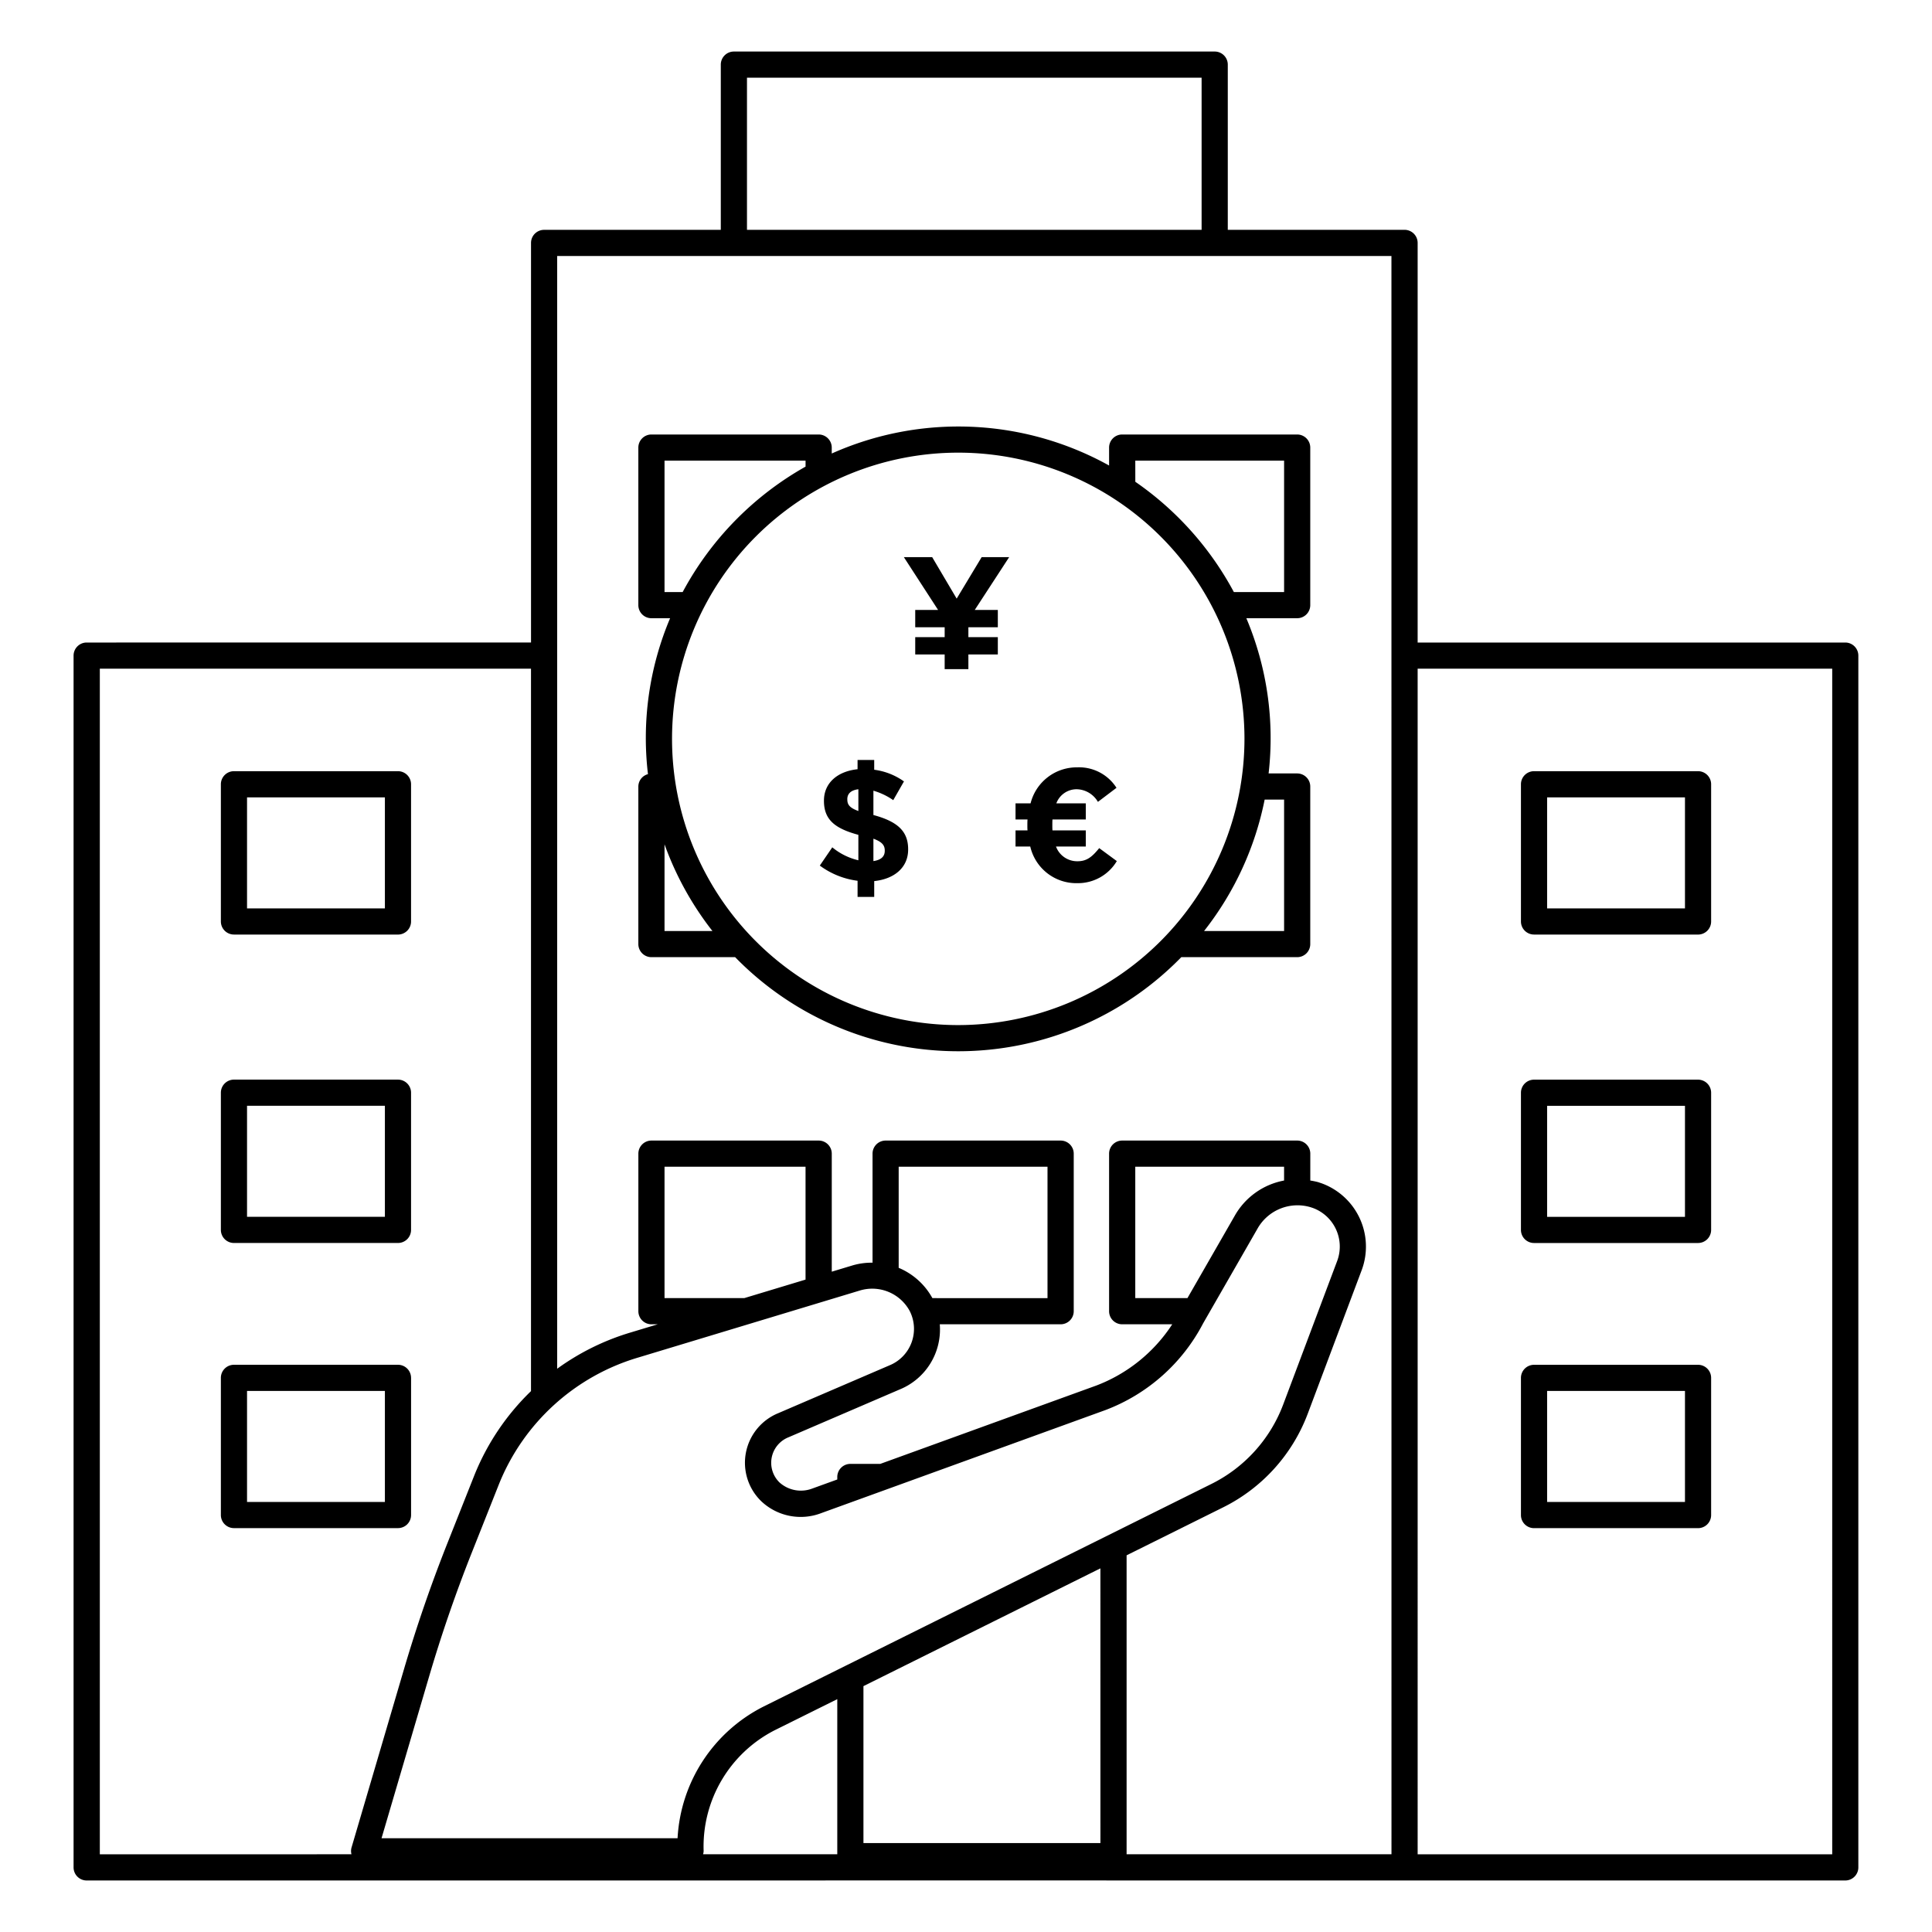 <svg id="icon-products-financial-services-company" viewBox="0 0 96 96" xmlns="http://www.w3.org/2000/svg">
  <path fill-rule="evenodd" d="M91.691 31.927H70.442V12.07a.65.65 0 0 0-.65-.65h-8.784V3.211a.65.65 0 0 0-.65-.65H36.466a.65.65 0 0 0-.65.65v8.21h-8.78a.65.65 0 0 0-.65.65v19.856H4.306a.65.65 0 0 0-.65.65V92.79a.65.65 0 0 0 .65.65h36.71l.01-.002H54.97l.01.002h36.71a.65.65 0 0 0 .65-.65V32.577a.65.65 0 0 0-.65-.65ZM37.117 3.861h22.59v7.56h-22.59v-7.56ZM33.02 64.503v-6.529h7.007v5.609l-3.045.92H33.02Zm9.696-.375a2.117 2.117 0 0 1 2.487 1.015 1.959 1.959 0 0 1-1.013 2.704l-5.517 2.372a2.661 2.661 0 0 0-.832 4.39 2.852 2.852 0 0 0 2.974.574l14.112-5.117a9.103 9.103 0 0 0 4.858-4.314l2.693-4.69a2.282 2.282 0 0 1 2.642-1.077l.11.036a2.044 2.044 0 0 1 1.222 2.613l-2.695 7.167a7.265 7.265 0 0 1-3.596 3.952l-22.24 11.054a7.795 7.795 0 0 0-4.253 6.535h-14.71l2.358-8.017a70.877 70.877 0 0 1 2.145-6.221l1.332-3.356a10.74 10.74 0 0 1 6.946-6.301l10.977-3.319Zm3.614.375a3.41 3.41 0 0 0-1.675-1.505v-5.024h7.395v6.53l-5.72-.001Zm17.475-5.843a3.566 3.566 0 0 0-2.457 1.76l-2.345 4.083h-2.592v-6.529h7.394v.686ZM4.96 92.14V33.227h21.425v35.897a12.085 12.085 0 0 0-2.798 4.14l-1.333 3.36a72.381 72.381 0 0 0-2.185 6.334l-2.603 8.85a.642.642 0 0 0-.002.33L4.96 92.14Zm36.644-.002h-6.669a.63.63 0 0 0 .028-.168 6.486 6.486 0 0 1 3.54-6l3.101-1.54v7.708Zm13.075-.557H42.904v-7.798l11.774-5.852.001 13.65Zm14.463.557H55.98V77.283l4.76-2.365a8.56 8.56 0 0 0 4.235-4.656l.001-.002 2.696-7.175a3.347 3.347 0 0 0-1.996-4.285l-.18-.06a3.583 3.583 0 0 0-.388-.08v-1.336a.65.65 0 0 0-.65-.65H55.76a.65.65 0 0 0-.65.65v7.83a.65.65 0 0 0 .65.649h2.488a7.816 7.816 0 0 1-3.773 3.044L43.74 72.74h-1.486a.65.65 0 0 0-.65.65v.125l-1.243.45a1.59 1.59 0 0 1-1.625-.3 1.364 1.364 0 0 1 .441-2.246l5.52-2.374a3.217 3.217 0 0 0 2-3.242h6.006a.65.65 0 0 0 .65-.65v-7.829a.65.65 0 0 0-.65-.65h-8.697a.65.65 0 0 0-.65.65v5.418a3.365 3.365 0 0 0-1.019.143l-1.007.304v-5.865a.65.65 0 0 0-.65-.65h-8.31a.65.65 0 0 0-.65.65v7.83a.65.65 0 0 0 .65.649h.313l-1.318.398a12.117 12.117 0 0 0-3.68 1.811V12.72H69.14l.002 79.418Zm21.9.002h-20.6V33.227h20.6V92.14ZM55.11 22.24v.891a15.428 15.428 0 0 0-13.781-.596v-.295a.65.65 0 0 0-.65-.65h-8.31a.65.65 0 0 0-.65.65v7.829a.65.65 0 0 0 .65.65h.928a15.273 15.273 0 0 0-1.1 7.748.641.641 0 0 0-.478.615v7.829a.65.65 0 0 0 .65.65h4.16a15.478 15.478 0 0 0 22.169 0h5.758a.65.65 0 0 0 .65-.65v-7.829a.65.65 0 0 0-.65-.65h-1.42a15.315 15.315 0 0 0-1.106-7.713h2.526a.65.65 0 0 0 .65-.65V22.24a.65.65 0 0 0-.65-.65H55.76a.65.65 0 0 0-.65.65Zm-22.09 7.179v-6.53h7.008v.297a15.625 15.625 0 0 0-6.107 6.233h-.9Zm0 16.842v-4.308a15.49 15.49 0 0 0 2.38 4.308h-2.38Zm14.595 4.675a14.222 14.222 0 1 1 14.222-14.222 14.238 14.238 0 0 1-14.222 14.222ZM62.84 39.732h.966v6.529H59.83a15.446 15.446 0 0 0 3.01-6.529ZM56.412 22.89h7.394v6.529H61.31a15.628 15.628 0 0 0-4.897-5.48l-.001-1.049Zm27.964 53.043h-8.151a.65.65 0 0 1-.65-.65v-6.817a.651.651 0 0 1 .65-.65h8.15a.65.65 0 0 1 .65.65v6.817a.65.65 0 0 1-.65.65Zm-.65-6.817h-6.851v5.517h6.85v-5.517Zm.65-7.352h-8.151a.65.65 0 0 1-.65-.65v-6.816a.65.65 0 0 1 .65-.65h8.15a.65.65 0 0 1 .65.65v6.816a.65.65 0 0 1-.65.65Zm-.65-6.816h-6.851v5.517h6.85v-5.517Zm.65-8.51h-8.151v-.001a.65.65 0 0 1-.65-.65V38.97a.65.65 0 0 1 .65-.65h8.15a.65.65 0 0 1 .65.65v6.818a.65.65 0 0 1-.65.65Zm-.65-6.817h-6.851v5.517h6.85v-5.517Zm-63.3 28.844v6.816a.65.65 0 0 1-.651.65h-8.15a.65.65 0 0 1-.65-.65v-6.816a.65.65 0 0 1 .65-.65h8.15a.65.65 0 0 1 .65.65Zm-8.151 6.166h6.85v-5.516h-6.85v5.516Zm7.5-12.868h-8.15a.65.65 0 0 1-.65-.65v-6.817a.65.65 0 0 1 .65-.65h8.15a.65.65 0 0 1 .65.65v6.817a.649.649 0 0 1-.65.65Zm-.65-6.817h-6.85v5.517h6.85v-5.517Zm.65-8.508h-8.15v-.001a.65.65 0 0 1-.65-.65V38.97a.65.65 0 0 1 .65-.65h8.15a.65.65 0 0 1 .65.65v6.818a.65.65 0 0 1-.65.65Zm-.65-6.817h-6.85v5.517h6.85v-5.517Zm24.274-.332v1.209c1.209.325 1.726.811 1.726 1.701v.016c0 .89-.684 1.462-1.686 1.566v.787h-.827v-.803a3.992 3.992 0 0 1-1.876-.755l.62-.907c.376.312.82.533 1.296.644v-1.264c-1.145-.31-1.71-.739-1.71-1.685v-.016c0-.875.669-1.455 1.67-1.559v-.46h.827v.485a3.27 3.27 0 0 1 1.478.58l-.532.931a3.387 3.387 0 0 0-.986-.47Zm-1.296.437c0 .255.11.413.549.573v-1.081c-.39.047-.55.238-.55.493v.015Zm1.296 3.061c.374-.055.564-.222.564-.508v-.017c0-.262-.134-.428-.564-.588v1.113Zm9.492-.186c.193.13.421.199.654.194.462 0 .724-.222 1.074-.652l.875.644a2.248 2.248 0 0 1-1.95 1.097 2.348 2.348 0 0 1-2.351-1.82h-.732v-.803h.596c-.008-.08-.008-.159-.008-.247 0-.095 0-.198.008-.294h-.596v-.803h.748a2.364 2.364 0 0 1 2.313-1.788 2.208 2.208 0 0 1 1.956 1.017l-.923.699a1.25 1.25 0 0 0-1.056-.628 1.075 1.075 0 0 0-1.01.7h1.463v.803h-1.655c-.007.088-.007.183-.007.278 0 .088 0 .183.007.263h1.655v.803h-1.48c.08.218.227.406.42.537Zm-5.354-12.857 1.24-2.059h1.367l-1.71 2.624h1.147v.858h-1.463v.493h1.463v.859h-1.463v.731H46.94v-.731h-1.463v-.859h1.463v-.493h-1.463v-.858h1.137l-1.701-2.624h1.407l1.216 2.059Z"/>
</svg>
